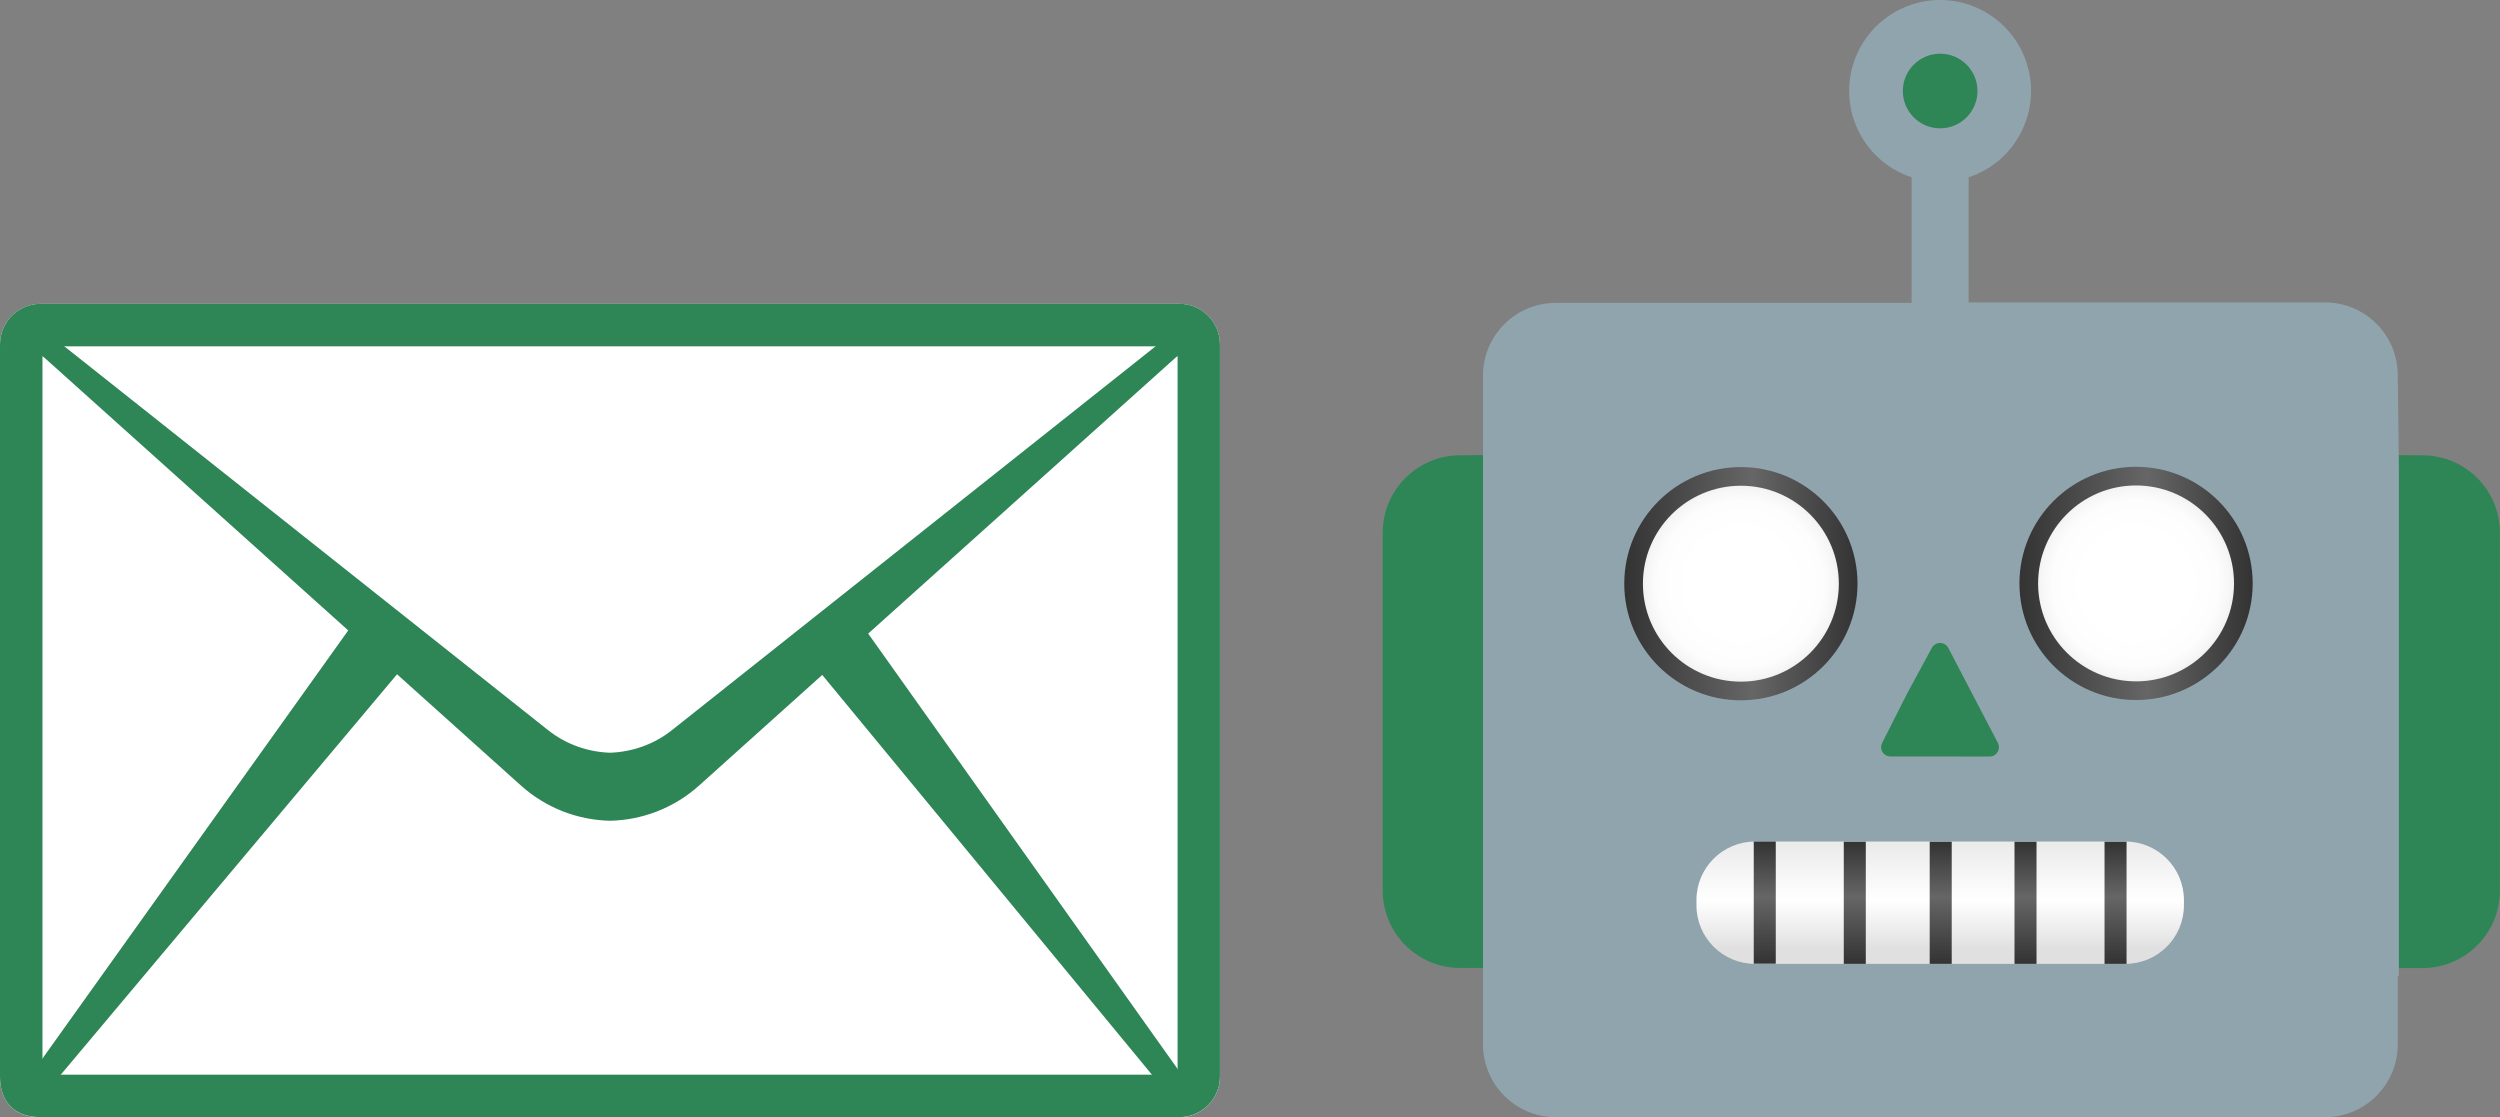 <?xml version="1.0" encoding="utf-8"?>
<svg viewBox="50 12.63 307.364 137.37" width="307.364" height="137.37" xmlns="http://www.w3.org/2000/svg">
  <rect x="50" y="12.63" width="307.364" height="137.37" fill="#808080" stroke="none"/>
  <g transform="matrix(1.305, 0, 0, 1.305, 41.479, -11.871)" style="">
    <g>
      <g>
        <path style="fill:#FFFFFF;" d="M117.64,124.03H10.36c-2.74,0-3.83-1.71-3.83-3.83V51.23c0-2.12,1.71-3.83,3.83-3.83h107.27 c2.12,0,3.83,1.71,3.83,3.83v68.96C121.47,122.31,119.75,124.03,117.64,124.03z"/>
        <g>
          <path style="fill:#2e8555;" d="M117.47,51.4v68.62H10.53V51.4H117.47 M117.64,47.4H10.36c-2.12,0-3.83,1.71-3.83,3.83v68.96 c0,2.12,1.09,3.83,3.83,3.83h107.27c2.12,0,3.83-1.71,3.83-3.83V51.23C121.47,49.12,119.75,47.4,117.64,47.4L117.64,47.4z"/>
        </g>
        <g>
          <path style="fill:#2e8555;stroke:#2e8555;stroke-width:0.5;stroke-miterlimit:10;" d="M87.99,78.43l29.16-26.18 c0.59-0.49,1.73-0.75,1.73-0.75s-1.34-1.45-3.09-0.09L70,87.75c-1.76,1.4-3.87,2.12-6,2.19c-2.13-0.07-4.24-0.79-6-2.19 L12.21,51.42c-1.75-1.37-3.09,0.09-3.09,0.09s1.14,0.27,1.73,0.75l28.82,25.87l-29.57,41.4c-0.51,0.57,0.88,1.48,1.52,0.86 l32.29-38.45l11.86,10.65c2.34,2.1,5.27,3.19,8.23,3.26c2.95-0.07,5.88-1.15,8.23-3.26L84.02,82l31.66,38.39 c0.64,0.62,2.03-0.3,1.52-0.86L87.99,78.43z"/>
        </g>
      </g>
    </g>
  </g>
  <g transform="matrix(1.147, 0, 0, 1.147, 215.125, 7.761)" style="">
    <g id="facial_expressions">
      <g id="robot">
        <path style="fill:#2e8555;" d="M12.53,53.05c-4.57,0.01-8.28,3.72-8.28,8.29v38.38c0.01,4.57,3.71,8.27,8.28,8.28h5.55V53 L12.53,53.05z"/>
        <path style="fill:#2e8555;" d="M115.72,53.05c4.57,0.01,8.28,3.72,8.28,8.29v38.38c-0.01,4.57-3.71,8.28-8.28,8.29h-5.55v-55 L115.72,53.05z"/>
        <path style="fill:#90A4AE;" d="M113.17,54.41l-0.12-10c-0.03-4.3-3.53-7.77-7.83-7.75H67.05V23.25c5.11-1.69,7.89-7.2,6.2-12.31 c-1.69-5.11-7.2-7.89-12.31-6.2s-7.89,7.2-6.2,12.31c0.97,2.93,3.27,5.24,6.2,6.2v13.46H22.78c-4.28,0.01-7.75,3.47-7.78,7.75 v71.78c0.03,4.28,3.5,7.74,7.78,7.76h82.44c4.3,0.01,7.8-3.46,7.83-7.76v-7.37h0.12L113.17,54.41z"/>
        <path style="fill:#2e8555;" d="M64,18c-2.21,0-4-1.79-4-4s1.79-4,4-4c2.21,0,4,1.79,4,4S66.21,18,64,18z"/>
      </g>
      <g id="robot-face">
        <g id="mouth">
          <linearGradient id="SVGID_1_" gradientUnits="userSpaceOnUse" x1="64.005" y1="22.44" x2="64.005" y2="35.55" gradientTransform="matrix(1 0 0 -1 0 130)">
            <stop offset="0.12" style="stop-color:#E0E0E0"/>
            <stop offset="0.52" style="stop-color:#FFFFFF"/>
            <stop offset="1" style="stop-color:#EAEAEA"/>
          </linearGradient>
          <path style="fill:url(#SVGID_1_);" d="M44.15,94.45h39.71c3.46,0,6.27,2.81,6.27,6.27v0.57c0,3.46-2.81,6.27-6.27,6.27H44.15 c-3.46,0-6.27-2.81-6.27-6.27v-0.57C37.88,97.26,40.69,94.45,44.15,94.45z"/>
          <linearGradient id="SVGID_2_" gradientUnits="userSpaceOnUse" x1="54.85" y1="22.44" x2="54.85" y2="35.53" gradientTransform="matrix(1 0 0 -1 0 130)">
            <stop offset="0" style="stop-color:#333333"/>
            <stop offset="0.55" style="stop-color:#666666"/>
            <stop offset="1" style="stop-color:#333333"/>
          </linearGradient>
          <rect x="53.67" y="94.47" style="fill:url(#SVGID_2_);" width="2.36" height="13.09"/>
          <linearGradient id="SVGID_3_" gradientUnits="userSpaceOnUse" x1="64.06" y1="22.44" x2="64.06" y2="35.53" gradientTransform="matrix(1 0 0 -1 0 130)">
            <stop offset="0" style="stop-color:#333333"/>
            <stop offset="0.55" style="stop-color:#666666"/>
            <stop offset="1" style="stop-color:#333333"/>
          </linearGradient>
          <rect x="62.88" y="94.47" style="fill:url(#SVGID_3_);" width="2.36" height="13.09"/>
          <linearGradient id="SVGID_4_" gradientUnits="userSpaceOnUse" x1="73.15" y1="22.44" x2="73.15" y2="35.53" gradientTransform="matrix(1 0 0 -1 0 130)">
            <stop offset="0" style="stop-color:#333333"/>
            <stop offset="0.55" style="stop-color:#666666"/>
            <stop offset="1" style="stop-color:#333333"/>
          </linearGradient>
          <rect x="71.97" y="94.47" style="fill:url(#SVGID_4_);" width="2.36" height="13.09"/>
          <linearGradient id="SVGID_5_" gradientUnits="userSpaceOnUse" x1="82.8" y1="22.44" x2="82.8" y2="35.53" gradientTransform="matrix(1 0 0 -1 0 130)">
            <stop offset="0" style="stop-color:#333333"/>
            <stop offset="0.55" style="stop-color:#666666"/>
            <stop offset="1" style="stop-color:#333333"/>
          </linearGradient>
          <rect x="81.62" y="94.47" style="fill:url(#SVGID_5_);" width="2.36" height="13.09"/>
          <linearGradient id="SVGID_6_" gradientUnits="userSpaceOnUse" x1="45.2" y1="22.46" x2="45.2" y2="35.55" gradientTransform="matrix(1 0 0 -1 0 130)">
            <stop offset="0" style="stop-color:#333333"/>
            <stop offset="0.55" style="stop-color:#666666"/>
            <stop offset="1" style="stop-color:#333333"/>
          </linearGradient>
          <rect x="44.02" y="94.45" style="fill:url(#SVGID_6_);" width="2.36" height="13.09"/>
        </g>
        <g id="nose">
          <path style="fill:#2e8555;" d="M64,85.33h-5.33c-0.55,0-1-0.45-1-1c0-0.16,0.04-0.31,0.11-0.45l2.74-5.41l2.59-4.78 c0.26-0.49,0.87-0.67,1.35-0.41c0.17,0.09,0.31,0.23,0.41,0.41l2.61,5l2.71,5.19c0.25,0.49,0.06,1.09-0.43,1.35 c-0.14,0.07-0.29,0.11-0.45,0.11L64,85.33z"/>
        </g>
        <g id="eyes">
          <radialGradient id="SVGID_7_" cx="42.64" cy="63.19" r="11.5" gradientTransform="matrix(1 0 0 -1 0 130)" gradientUnits="userSpaceOnUse">
            <stop offset="0.48" style="stop-color:#FFFFFF"/>
            <stop offset="0.77" style="stop-color:#FDFDFD"/>
            <stop offset="0.88" style="stop-color:#F6F6F6"/>
            <stop offset="0.96" style="stop-color:#EBEBEB"/>
            <stop offset="1" style="stop-color:#E0E0E0"/>
          </radialGradient>
          <circle style="fill:url(#SVGID_7_);" cx="42.64" cy="66.81" r="11.5"/>
          <linearGradient id="SVGID_8_" gradientUnits="userSpaceOnUse" x1="30.14" y1="63.19" x2="55.14" y2="63.19" gradientTransform="matrix(1 0 0 -1 0 130)">
            <stop offset="0" style="stop-color:#333333"/>
            <stop offset="0.55" style="stop-color:#666666"/>
            <stop offset="1" style="stop-color:#333333"/>
          </linearGradient>
          <circle style="fill:none;stroke:url(#SVGID_8_);stroke-width:2;stroke-miterlimit:10;" cx="42.64" cy="66.81" r="11.5"/>
          <radialGradient id="SVGID_9_" cx="84.95" cy="63.22" r="11.5" gradientTransform="matrix(1 0 0 -1 0 130)" gradientUnits="userSpaceOnUse">
            <stop offset="0.48" style="stop-color:#FFFFFF"/>
            <stop offset="0.77" style="stop-color:#FDFDFD"/>
            <stop offset="0.88" style="stop-color:#F6F6F6"/>
            <stop offset="0.96" style="stop-color:#EBEBEB"/>
            <stop offset="1" style="stop-color:#E0E0E0"/>
          </radialGradient>
          <path style="fill:url(#SVGID_9_);" d="M85,55.28c-6.35,0-11.5,5.15-11.5,11.5s5.15,11.5,11.5,11.5s11.5-5.15,11.5-11.5l0,0 C96.49,60.43,91.35,55.29,85,55.28z"/>
          <linearGradient id="SVGID_10_" gradientUnits="userSpaceOnUse" x1="72.45" y1="63.22" x2="97.45" y2="63.22" gradientTransform="matrix(1 0 0 -1 0 130)">
            <stop offset="0" style="stop-color:#333333"/>
            <stop offset="0.55" style="stop-color:#666666"/>
            <stop offset="1" style="stop-color:#333333"/>
          </linearGradient>
          <path style="fill:none;stroke:url(#SVGID_10_);stroke-width:2;stroke-miterlimit:10;" d="M85,55.28c-6.35,0-11.5,5.15-11.5,11.5 s5.15,11.5,11.5,11.5s11.5-5.15,11.5-11.5l0,0C96.49,60.43,91.35,55.29,85,55.28z"/>
        </g>
      </g>
    </g>
  </g>
</svg>
